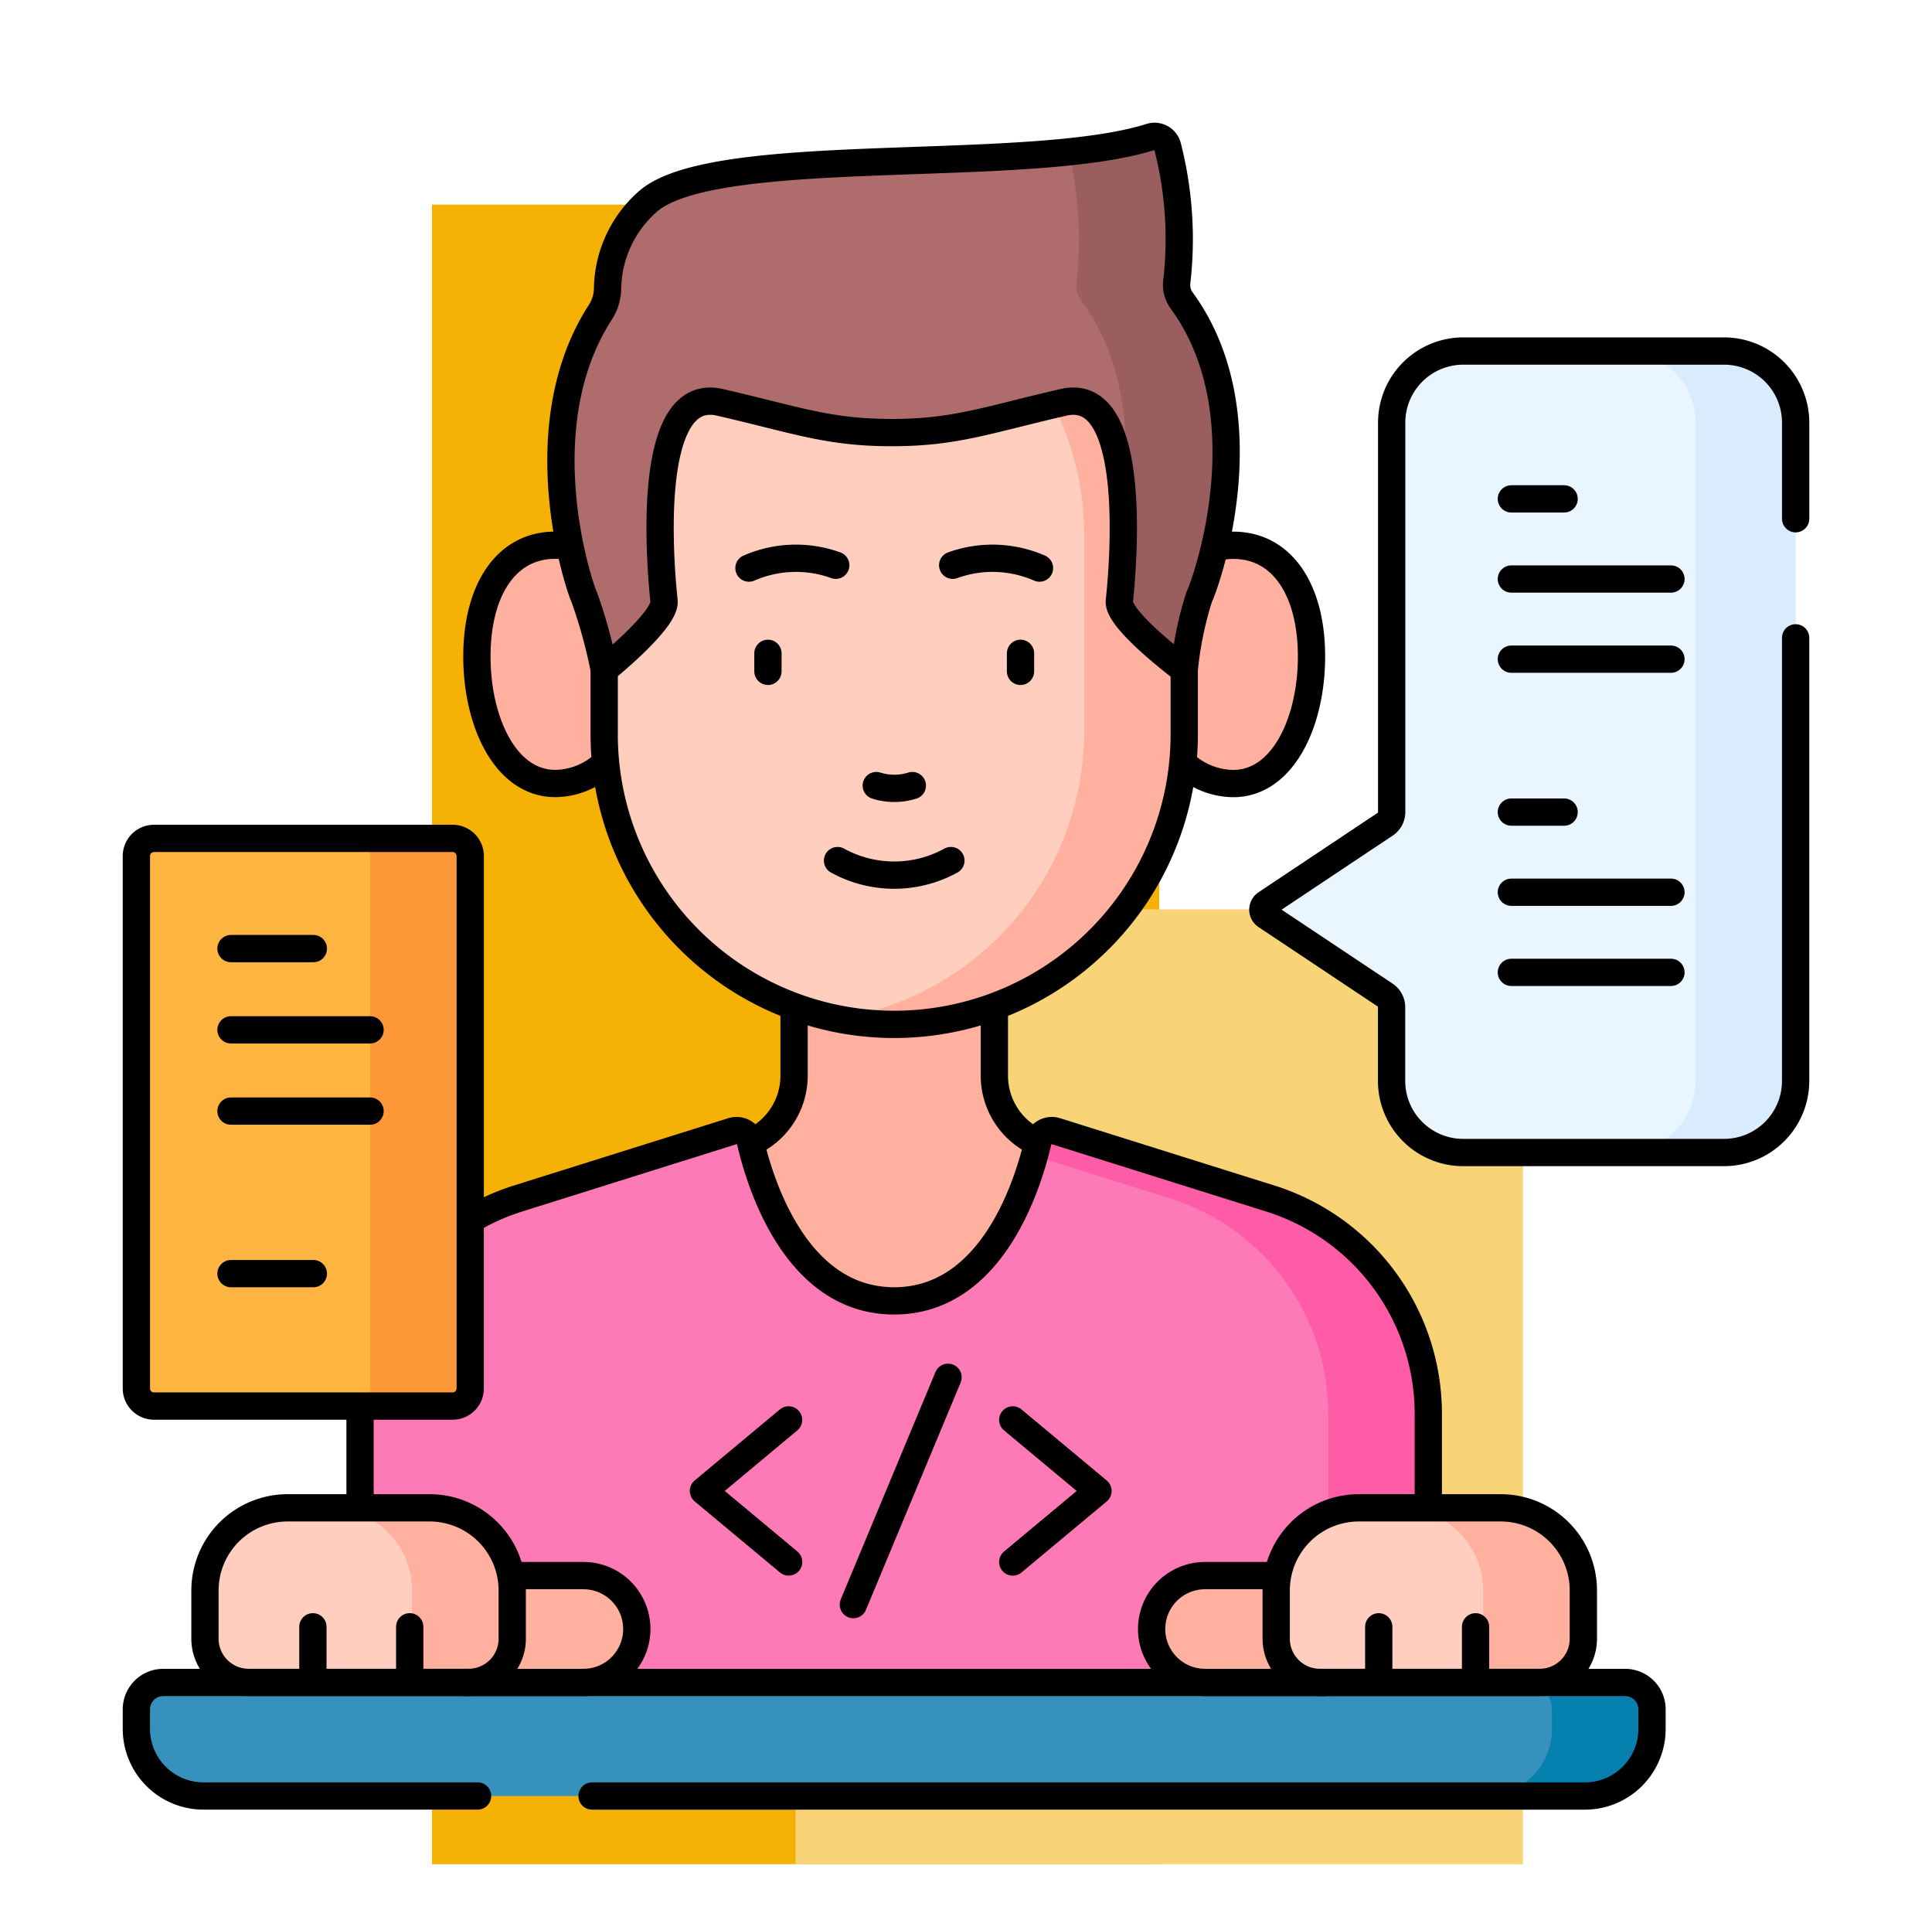 <svg xmlns="http://www.w3.org/2000/svg" xmlns:xlink="http://www.w3.org/1999/xlink" width="85" height="84" viewBox="0 0 85 84">
  <defs>
    <clipPath id="clip-path">
      <rect id="Rectángulo_422426" data-name="Rectángulo 422426" width="85" height="84" transform="translate(179.656 2561)" fill="#fff" stroke="#707070" stroke-width="1"/>
    </clipPath>
    <filter id="Rectángulo_422317" x="10" y="0" width="50" height="91" filterUnits="userSpaceOnUse">
      <feOffset dy="3" input="SourceAlpha"/>
      <feGaussianBlur stdDeviation="3" result="blur"/>
      <feFlood flood-opacity="0.161"/>
      <feComposite operator="in" in2="blur"/>
      <feComposite in="SourceGraphic"/>
    </filter>
    <filter id="Rectángulo_422316" x="26" y="31" width="50" height="60" filterUnits="userSpaceOnUse">
      <feOffset dy="3" input="SourceAlpha"/>
      <feGaussianBlur stdDeviation="3" result="blur-2"/>
      <feFlood flood-opacity="0.161"/>
      <feComposite operator="in" in2="blur-2"/>
      <feComposite in="SourceGraphic"/>
    </filter>
  </defs>
  <g id="Enmascarar_grupo_1159121" data-name="Enmascarar grupo 1159121" transform="translate(-179.656 -2561)" clip-path="url(#clip-path)">
    <g id="Grupo_1226087" data-name="Grupo 1226087" transform="translate(-2 2)">
      <g transform="matrix(1, 0, 0, 1, 181.66, 2559)" filter="url(#Rectángulo_422317)">
        <rect id="Rectángulo_422317-2" data-name="Rectángulo 422317" width="32" height="73" transform="translate(19 6)" fill="#f5b104"/>
      </g>
      <g transform="matrix(1, 0, 0, 1, 181.66, 2559)" filter="url(#Rectángulo_422316)">
        <rect id="Rectángulo_422316-2" data-name="Rectángulo 422316" width="32" height="42" transform="translate(35 37)" fill="#f9d476"/>
      </g>
    </g>
    <g id="programmer_8083318_2_" data-name="programmer_8083318 (2)" transform="translate(178.156 2559.5)">
      <path id="Trazado_1057925" data-name="Trazado 1057925" d="M121.668,267.974l-8.395-2.4a3.221,3.221,0,0,1-2.335-3.1v-4.532h-8.813v4.532a3.221,3.221,0,0,1-2.335,3.1l-8.395,2.4a9.513,9.513,0,0,0-6.9,9.146v8.788h44.064v-8.788A9.513,9.513,0,0,0,121.668,267.974Z" transform="translate(-65.69 -213.658)" fill="#ffb09e"/>
      <g id="Grupo_1226252" data-name="Grupo 1226252" transform="translate(22.482 25.485)">
        <path id="Trazado_1057926" data-name="Trazado 1057926" d="M116.89,135.191c0,2.894-1.766,5.241-3.945,5.241s-3.445-2.695-3.445-5.589,1.266-4.892,3.445-4.892S116.89,132.3,116.89,135.191Z" transform="translate(-109.5 -129.95)" fill="#ffb09e"/>
        <path id="Trazado_1057927" data-name="Trazado 1057927" d="M309.19,135.191c0,2.894,1.766,5.241,3.945,5.241s3.444-2.695,3.444-5.589-1.266-4.892-3.444-4.892S309.19,132.3,309.19,135.191Z" transform="translate(-279.859 -129.95)" fill="#ffb09e"/>
      </g>
      <path id="Trazado_1057928" data-name="Trazado 1057928" d="M147.629,61.418V52.736a12.76,12.76,0,0,1,12.76-12.76h0a12.76,12.76,0,0,1,12.76,12.76V61.37a12.784,12.784,0,0,1-12.784,12.784h0A12.736,12.736,0,0,1,147.629,61.418Z" transform="translate(-119.547 -27.706)" fill="#ffcebf"/>
      <path id="Trazado_1057929" data-name="Trazado 1057929" d="M221.575,39.976h0a12.842,12.842,0,0,0-2.2.19,12.763,12.763,0,0,1,10.556,12.57V61.37A12.787,12.787,0,0,1,219.35,73.964a12.818,12.818,0,0,0,2.2.19h0A12.784,12.784,0,0,0,234.335,61.37V52.736A12.76,12.76,0,0,0,221.575,39.976Z" transform="translate(-180.733 -27.706)" fill="#ffb09e"/>
      <path id="Trazado_1057930" data-name="Trazado 1057930" d="M162.728,27.782a15.458,15.458,0,0,0-.649,3.183s-2.943-2.191-2.855-3.026c.14-1.332.911-9.515-2.454-8.742s-4.75,1.331-7.563,1.331-4.2-.56-7.561-1.331-2.594,7.41-2.454,8.742c.088.834-2.631,3.018-2.631,3.018a22.25,22.25,0,0,0-.875-3.176c-.266-.572-2.556-7.5.7-12.54a1.987,1.987,0,0,0,.321-1.031,5.2,5.2,0,0,1,1.73-3.808c2.847-2.628,16.711-1.16,22.154-2.876a.591.591,0,0,1,.756.422,16.438,16.438,0,0,1,.41,5.892,1.168,1.168,0,0,0,.208.878C165.6,19.691,163.134,26.908,162.728,27.782Z" transform="translate(-108.477)" fill="#ae6c6c"/>
      <g id="Grupo_1226253" data-name="Grupo 1226253" transform="translate(48.512 7.5)">
        <path id="Trazado_1057931" data-name="Trazado 1057931" d="M291.688,14.721a1.168,1.168,0,0,1-.208-.878,16.434,16.434,0,0,0-.41-5.892.591.591,0,0,0-.756-.422,18.977,18.977,0,0,1-3.6.654,16.112,16.112,0,0,1,.356,5.66,1.168,1.168,0,0,0,.208.878c2.017,2.753,2.159,6.194,1.817,8.866a30.02,30.02,0,0,1-.147,4.353c-.088.834,2.855,3.026,2.855,3.026a15.458,15.458,0,0,1,.649-3.183C292.863,26.909,295.329,19.692,291.688,14.721Z" transform="translate(-286.717 -7.5)" fill="#9b5e5e"/>
      </g>
      <path id="Trazado_1057932" data-name="Trazado 1057932" d="M121.5,317.686v10.053a1.763,1.763,0,0,1-1.763,1.763H76.263a1.763,1.763,0,0,1-1.763-1.763V317.686a9.927,9.927,0,0,1,6.952-9.471l9.422-2.959a.628.628,0,0,1,.8.456c.432,1.865,2.013,7.006,6.325,7.006s5.893-5.141,6.325-7.006a.628.628,0,0,1,.8-.456l9.422,2.959A9.927,9.927,0,0,1,121.5,317.686Z" transform="translate(-57.159 -253.996)" fill="#fe7ab6"/>
      <g id="Grupo_1226254" data-name="Grupo 1226254" transform="translate(47.008 51.23)">
        <path id="Trazado_1057933" data-name="Trazado 1057933" d="M286.861,308.214l-9.422-2.959a.628.628,0,0,0-.8.456c-.042.18-.095.392-.159.626l5.976,1.877a9.927,9.927,0,0,1,6.952,9.471v10.053a1.763,1.763,0,0,1-1.763,1.763h4.406a1.763,1.763,0,0,0,1.763-1.763V317.686A9.927,9.927,0,0,0,286.861,308.214Z" transform="translate(-276.478 -305.226)" fill="#fe5ca7"/>
      </g>
      <path id="Trazado_1057934" data-name="Trazado 1057934" d="M71.231,475.493H10.453A2.953,2.953,0,0,1,7.5,472.54v-.859A1.182,1.182,0,0,1,8.682,470.5H73a1.182,1.182,0,0,1,1.182,1.182v.859A2.953,2.953,0,0,1,71.231,475.493Z" transform="translate(0 -394.994)" fill="#3692bc"/>
      <path id="Trazado_1057935" data-name="Trazado 1057935" d="M417.573,470.5h-4.406a1.182,1.182,0,0,1,1.182,1.182v.859a2.953,2.953,0,0,1-2.953,2.953H415.8a2.953,2.953,0,0,0,2.953-2.953v-.859A1.182,1.182,0,0,0,417.573,470.5Z" transform="translate(-344.571 -394.995)" fill="#0681af"/>
      <path id="Trazado_1057936" data-name="Trazado 1057936" d="M110.683,443.2H105.4v-4.7h5.288a2.35,2.35,0,0,1,2.35,2.35h0A2.35,2.35,0,0,1,110.683,443.2Z" transform="translate(-83.516 -367.695)" fill="#ffb09e"/>
      <path id="Trazado_1057937" data-name="Trazado 1057937" d="M39.674,425.9H30a1.922,1.922,0,0,1-1.922-1.922v-2.121a3.636,3.636,0,0,1,3.636-3.636H37.96a3.636,3.636,0,0,1,3.636,3.636v2.121A1.922,1.922,0,0,1,39.674,425.9Z" transform="translate(-17.56 -350.396)" fill="#ffcebf"/>
      <path id="Trazado_1057938" data-name="Trazado 1057938" d="M69.733,418.222H65.327a3.636,3.636,0,0,1,3.636,3.636v2.121a1.922,1.922,0,0,1-1.922,1.922h4.406a1.922,1.922,0,0,0,1.922-1.922v-2.121A3.636,3.636,0,0,0,69.733,418.222Z" transform="translate(-49.333 -350.395)" fill="#ffb09e"/>
      <path id="Trazado_1057939" data-name="Trazado 1057939" d="M313.955,443.2h5.288v-4.7h-5.288a2.35,2.35,0,0,0-2.35,2.35h0A2.35,2.35,0,0,0,313.955,443.2Z" transform="translate(-259.438 -367.695)" fill="#ffb09e"/>
      <path id="Trazado_1057940" data-name="Trazado 1057940" d="M350.841,425.9h9.669a1.922,1.922,0,0,0,1.922-1.922v-2.121a3.636,3.636,0,0,0-3.636-3.636h-6.241a3.636,3.636,0,0,0-3.636,3.636v2.121A1.921,1.921,0,0,0,350.841,425.9Z" transform="translate(-291.271 -350.396)" fill="#ffcebf"/>
      <path id="Trazado_1057941" data-name="Trazado 1057941" d="M390.568,418.222h-4.406a3.636,3.636,0,0,1,3.636,3.636v2.121a1.922,1.922,0,0,1-1.922,1.922h4.406a1.922,1.922,0,0,0,1.922-1.922v-2.121A3.636,3.636,0,0,0,390.568,418.222Z" transform="translate(-323.044 -350.395)" fill="#ffb09e"/>
      <path id="Trazado_1057942" data-name="Trazado 1057942" d="M368.361,74.922V103.9a3.15,3.15,0,0,1-3.162,3.138H353.747a3.15,3.15,0,0,1-3.162-3.138v-3.253a.647.647,0,0,0-.289-.539l-5.23-3.484a.321.321,0,0,1,0-.536L350.3,92.6a.648.648,0,0,0,.289-.539V74.922a3.15,3.15,0,0,1,3.162-3.138H365.2A3.15,3.15,0,0,1,368.361,74.922Z" transform="translate(-287.861 -54.842)" fill="#eaf6ff"/>
      <path id="Trazado_1057943" data-name="Trazado 1057943" d="M457.377,71.784h-4.406a3.15,3.15,0,0,1,3.162,3.138V103.9a3.15,3.15,0,0,1-3.162,3.138h4.406a3.15,3.15,0,0,0,3.162-3.138V74.922A3.15,3.15,0,0,0,457.377,71.784Z" transform="translate(-380.04 -54.842)" fill="#d8ecfe"/>
      <path id="Trazado_1057944" data-name="Trazado 1057944" d="M21.413,242.7H8.275a.775.775,0,0,1-.775-.775V218.505a.775.775,0,0,1,.775-.775H21.413a.775.775,0,0,1,.775.775v23.419A.775.775,0,0,1,21.413,242.7Z" transform="translate(0 -179.352)" fill="#fdb441"/>
      <path id="Trazado_1057945" data-name="Trazado 1057945" d="M76.628,217.73H72.222a.775.775,0,0,1,.775.775v23.419a.775.775,0,0,1-.775.775h4.406a.775.775,0,0,0,.775-.775V218.505A.775.775,0,0,0,76.628,217.73Z" transform="translate(-55.216 -179.352)" fill="#fe9738"/>
      <g id="Grupo_1226269" data-name="Grupo 1226269" transform="translate(7.5 7.499)">
        <path id="Trazado_1057946" data-name="Trazado 1057946" d="M264.5,269v2.908a3.222,3.222,0,0,0,1.742,2.862" transform="translate(-226.752 -230.591)" fill="none" stroke="#000" stroke-linecap="round" stroke-linejoin="round" stroke-miterlimit="10" stroke-width="1.2"/>
        <path id="Trazado_1057947" data-name="Trazado 1057947" d="M192.552,274.776a3.222,3.222,0,0,0,1.755-2.868V269" transform="translate(-165.371 -230.591)" fill="none" stroke="#000" stroke-linecap="round" stroke-linejoin="round" stroke-miterlimit="10" stroke-width="1.2"/>
        <g id="Grupo_1226255" data-name="Grupo 1226255" transform="translate(14.982 17.986)">
          <path id="Trazado_1057948" data-name="Trazado 1057948" d="M114.952,139.7a3.228,3.228,0,0,1-2.007.728c-2.179,0-3.445-2.695-3.445-5.589s1.266-4.892,3.445-4.892a3.017,3.017,0,0,1,.521.045" transform="translate(-109.5 -129.95)" fill="none" stroke="#000" stroke-linecap="round" stroke-linejoin="round" stroke-miterlimit="10" stroke-width="1.2"/>
          <path id="Trazado_1057949" data-name="Trazado 1057949" d="M322.008,139.66a3.245,3.245,0,0,0,2.062.772c2.179,0,3.444-2.695,3.444-5.589s-1.266-4.892-3.444-4.892a3.018,3.018,0,0,0-.617.064" transform="translate(-290.795 -129.951)" fill="none" stroke="#000" stroke-linecap="round" stroke-linejoin="round" stroke-miterlimit="10" stroke-width="1.2"/>
        </g>
        <path id="Trazado_1057950" data-name="Trazado 1057950" d="M173.149,167.217v2.7a12.76,12.76,0,1,1-25.519.048V167.21" transform="translate(-127.048 -143.752)" fill="none" stroke="#000" stroke-linecap="round" stroke-linejoin="round" stroke-miterlimit="10" stroke-width="1.2"/>
        <g id="Grupo_1226261" data-name="Grupo 1226261" transform="translate(26.951 18.563)">
          <g id="Grupo_1226256" data-name="Grupo 1226256" transform="translate(5.597 9.993)">
            <path id="Trazado_1057951" data-name="Trazado 1057951" d="M229.1,201.913a2.638,2.638,0,0,0,1.587,0" transform="translate(-229.096 -201.913)" fill="none" stroke="#000" stroke-linecap="round" stroke-linejoin="round" stroke-miterlimit="10" stroke-width="1.2"/>
          </g>
          <g id="Grupo_1226258" data-name="Grupo 1226258" transform="translate(3.897 13.292)">
            <g id="Grupo_1226257" data-name="Grupo 1226257">
              <path id="Trazado_1057952" data-name="Trazado 1057952" d="M222.51,224.375a5.178,5.178,0,0,1-4.987,0" transform="translate(-217.523 -224.375)" fill="none" stroke="#000" stroke-linecap="round" stroke-linejoin="round" stroke-miterlimit="10" stroke-width="1.2"/>
            </g>
          </g>
          <g id="Grupo_1226259" data-name="Grupo 1226259" transform="translate(0.835 4.175)">
            <line id="Línea_2808" data-name="Línea 2808" y2="0.794" fill="none" stroke="#000" stroke-linecap="round" stroke-linejoin="round" stroke-miterlimit="10" stroke-width="1.2"/>
            <line id="Línea_2809" data-name="Línea 2809" y2="0.794" transform="translate(11.112)" fill="none" stroke="#000" stroke-linecap="round" stroke-linejoin="round" stroke-miterlimit="10" stroke-width="1.2"/>
          </g>
          <g id="Grupo_1226260" data-name="Grupo 1226260">
            <path id="Trazado_1057953" data-name="Trazado 1057953" d="M194.807,134.179a5.161,5.161,0,0,0-3.819.125" transform="translate(-190.988 -133.878)" fill="none" stroke="#000" stroke-linecap="round" stroke-linejoin="round" stroke-miterlimit="10" stroke-width="1.2"/>
            <path id="Trazado_1057954" data-name="Trazado 1057954" d="M252.012,134.179a5.161,5.161,0,0,1,3.819.125" transform="translate(-243.049 -133.878)" fill="none" stroke="#000" stroke-linecap="round" stroke-linejoin="round" stroke-miterlimit="10" stroke-width="1.2"/>
          </g>
        </g>
        <path id="Trazado_1057955" data-name="Trazado 1057955" d="M162.728,27.782a15.458,15.458,0,0,0-.649,3.183s-2.943-2.191-2.855-3.026c.14-1.332.911-9.515-2.454-8.742s-4.75,1.331-7.563,1.331-4.2-.56-7.561-1.331-2.594,7.41-2.454,8.742c.088.834-2.631,3.018-2.631,3.018a22.25,22.25,0,0,0-.875-3.176c-.266-.572-2.556-7.5.7-12.54a1.987,1.987,0,0,0,.321-1.031,5.2,5.2,0,0,1,1.73-3.808c2.847-2.628,16.711-1.16,22.154-2.876a.591.591,0,0,1,.756.422,16.438,16.438,0,0,1,.41,5.892,1.168,1.168,0,0,0,.208.878C165.6,19.691,163.134,26.908,162.728,27.782Z" transform="translate(-115.977 -7.499)" fill="none" stroke="#000" stroke-linecap="round" stroke-linejoin="round" stroke-miterlimit="10" stroke-width="1.2"/>
        <path id="Trazado_1057956" data-name="Trazado 1057956" d="M109.7,308.972a9.945,9.945,0,0,1,1.782-.757l9.422-2.959a.628.628,0,0,1,.8.456c.432,1.865,2.013,7.006,6.325,7.006s5.893-5.141,6.325-7.006a.629.629,0,0,1,.8-.456l9.422,2.959a9.927,9.927,0,0,1,6.952,9.471v3.909" transform="translate(-94.689 -261.496)" fill="none" stroke="#000" stroke-linecap="round" stroke-linejoin="round" stroke-miterlimit="10" stroke-width="1.2"/>
        <line id="Línea_2810" data-name="Línea 2810" y1="3.811" transform="translate(9.841 56.19)" fill="none" stroke="#000" stroke-linecap="round" stroke-linejoin="round" stroke-miterlimit="10" stroke-width="1.2"/>
        <path id="Trazado_1057957" data-name="Trazado 1057957" d="M22.511,475.493H10.453A2.953,2.953,0,0,1,7.5,472.54v-.859A1.182,1.182,0,0,1,8.682,470.5H73a1.182,1.182,0,0,1,1.182,1.182v.859a2.953,2.953,0,0,1-2.953,2.953H27.549" transform="translate(-7.5 -402.493)" fill="none" stroke="#000" stroke-linecap="round" stroke-linejoin="round" stroke-miterlimit="10" stroke-width="1.2"/>
        <path id="Trazado_1057958" data-name="Trazado 1057958" d="M107.712,438.5h2.971a2.35,2.35,0,0,1,2.35,2.35h0a2.35,2.35,0,0,1-2.35,2.35H105.4" transform="translate(-91.016 -375.194)" fill="none" stroke="#000" stroke-linecap="round" stroke-linejoin="round" stroke-miterlimit="10" stroke-width="1.2"/>
        <path id="Trazado_1057959" data-name="Trazado 1057959" d="M39.674,425.9H30a1.922,1.922,0,0,1-1.922-1.922v-2.121a3.636,3.636,0,0,1,3.636-3.636H37.96a3.636,3.636,0,0,1,3.636,3.636v2.121A1.922,1.922,0,0,1,39.674,425.9Z" transform="translate(-25.06 -357.896)" fill="none" stroke="#000" stroke-linecap="round" stroke-linejoin="round" stroke-miterlimit="10" stroke-width="1.2"/>
        <g id="Grupo_1226262" data-name="Grupo 1226262" transform="translate(7.766 65.558)">
          <line id="Línea_2811" data-name="Línea 2811" y2="2.252" fill="none" stroke="#000" stroke-linecap="round" stroke-linejoin="round" stroke-miterlimit="10" stroke-width="1.2"/>
          <line id="Línea_2812" data-name="Línea 2812" y2="2.252" transform="translate(4.26)" fill="none" stroke="#000" stroke-linecap="round" stroke-linejoin="round" stroke-miterlimit="10" stroke-width="1.2"/>
        </g>
        <path id="Trazado_1057960" data-name="Trazado 1057960" d="M317.036,438.5h-3.081a2.35,2.35,0,0,0-2.35,2.35h0a2.35,2.35,0,0,0,2.35,2.35h5.288" transform="translate(-266.938 -375.194)" fill="none" stroke="#000" stroke-linecap="round" stroke-linejoin="round" stroke-miterlimit="10" stroke-width="1.2"/>
        <path id="Trazado_1057961" data-name="Trazado 1057961" d="M350.841,425.9h9.669a1.922,1.922,0,0,0,1.922-1.922v-2.121a3.636,3.636,0,0,0-3.636-3.636h-6.241a3.636,3.636,0,0,0-3.636,3.636v2.121A1.921,1.921,0,0,0,350.841,425.9Z" transform="translate(-298.771 -357.896)" fill="none" stroke="#000" stroke-linecap="round" stroke-linejoin="round" stroke-miterlimit="10" stroke-width="1.2"/>
        <g id="Grupo_1226263" data-name="Grupo 1226263" transform="translate(54.659 65.558)">
          <line id="Línea_2813" data-name="Línea 2813" y2="2.252" transform="translate(4.26)" fill="none" stroke="#000" stroke-linecap="round" stroke-linejoin="round" stroke-miterlimit="10" stroke-width="1.2"/>
          <line id="Línea_2814" data-name="Línea 2814" y2="2.252" fill="none" stroke="#000" stroke-linecap="round" stroke-linejoin="round" stroke-miterlimit="10" stroke-width="1.2"/>
        </g>
        <path id="Trazado_1057962" data-name="Trazado 1057962" d="M368.361,84.4v19.5a3.15,3.15,0,0,1-3.162,3.138H353.747a3.15,3.15,0,0,1-3.162-3.138v-3.253a.647.647,0,0,0-.289-.539l-5.23-3.484a.321.321,0,0,1,0-.536L350.3,92.6a.648.648,0,0,0,.289-.539V74.922a3.15,3.15,0,0,1,3.162-3.138H365.2a3.15,3.15,0,0,1,3.162,3.138V79.16" transform="translate(-295.361 -62.342)" fill="none" stroke="#000" stroke-linecap="round" stroke-linejoin="round" stroke-miterlimit="10" stroke-width="1.2"/>
        <g id="Grupo_1226264" data-name="Grupo 1226264" transform="translate(60.494 15.945)">
          <line id="Línea_2815" data-name="Línea 2815" x2="2.321" fill="none" stroke="#000" stroke-linecap="round" stroke-linejoin="round" stroke-miterlimit="10" stroke-width="1.2"/>
          <line id="Línea_2816" data-name="Línea 2816" x2="7.021" transform="translate(0 3.525)" fill="none" stroke="#000" stroke-linecap="round" stroke-linejoin="round" stroke-miterlimit="10" stroke-width="1.2"/>
          <line id="Línea_2817" data-name="Línea 2817" x2="7.021" transform="translate(0 7.05)" fill="none" stroke="#000" stroke-linecap="round" stroke-linejoin="round" stroke-miterlimit="10" stroke-width="1.2"/>
        </g>
        <g id="Grupo_1226265" data-name="Grupo 1226265" transform="translate(60.494 29.722)">
          <line id="Línea_2818" data-name="Línea 2818" x2="2.321" fill="none" stroke="#000" stroke-linecap="round" stroke-linejoin="round" stroke-miterlimit="10" stroke-width="1.2"/>
          <line id="Línea_2819" data-name="Línea 2819" x2="7.021" transform="translate(0 3.525)" fill="none" stroke="#000" stroke-linecap="round" stroke-linejoin="round" stroke-miterlimit="10" stroke-width="1.2"/>
          <line id="Línea_2820" data-name="Línea 2820" x2="7.021" transform="translate(0 7.05)" fill="none" stroke="#000" stroke-linecap="round" stroke-linejoin="round" stroke-miterlimit="10" stroke-width="1.2"/>
        </g>
        <g id="Grupo_1226267" data-name="Grupo 1226267" transform="translate(24.948 54.583)">
          <g id="Grupo_1226266" data-name="Grupo 1226266" transform="translate(0 1.875)">
            <path id="Trazado_1057963" data-name="Trazado 1057963" d="M181.1,391.876,177.353,395l3.75,3.125" transform="translate(-177.353 -391.876)" fill="none" stroke="#000" stroke-linecap="round" stroke-linejoin="round" stroke-miterlimit="10" stroke-width="1.2"/>
            <path id="Trazado_1057964" data-name="Trazado 1057964" d="M270.009,391.876l3.75,3.125-3.75,3.125" transform="translate(-256.4 -391.876)" fill="none" stroke="#000" stroke-linecap="round" stroke-linejoin="round" stroke-miterlimit="10" stroke-width="1.2"/>
          </g>
          <line id="Línea_2821" data-name="Línea 2821" y1="9.999" x2="4.166" transform="translate(6.596)" fill="none" stroke="#000" stroke-linecap="round" stroke-linejoin="round" stroke-miterlimit="10" stroke-width="1.2"/>
        </g>
        <path id="Trazado_1057965" data-name="Trazado 1057965" d="M21.413,242.7H8.275a.775.775,0,0,1-.775-.775V218.505a.775.775,0,0,1,.775-.775H21.413a.775.775,0,0,1,.775.775v23.419A.775.775,0,0,1,21.413,242.7Z" transform="translate(-7.5 -186.851)" fill="none" stroke="#000" stroke-linecap="round" stroke-linejoin="round" stroke-miterlimit="10" stroke-width="1.2"/>
        <g id="Grupo_1226268" data-name="Grupo 1226268" transform="translate(4.163 35.726)">
          <line id="Línea_2822" data-name="Línea 2822" x2="3.623" fill="none" stroke="#000" stroke-linecap="round" stroke-linejoin="round" stroke-miterlimit="10" stroke-width="1.2"/>
          <line id="Línea_2823" data-name="Línea 2823" x2="3.623" transform="translate(0 14.297)" fill="none" stroke="#000" stroke-linecap="round" stroke-linejoin="round" stroke-miterlimit="10" stroke-width="1.2"/>
          <line id="Línea_2824" data-name="Línea 2824" x2="6.118" transform="translate(0 3.574)" fill="none" stroke="#000" stroke-linecap="round" stroke-linejoin="round" stroke-miterlimit="10" stroke-width="1.2"/>
          <line id="Línea_2825" data-name="Línea 2825" x2="6.118" transform="translate(0 7.148)" fill="none" stroke="#000" stroke-linecap="round" stroke-linejoin="round" stroke-miterlimit="10" stroke-width="1.2"/>
        </g>
      </g>
    </g>
  </g>
</svg>
